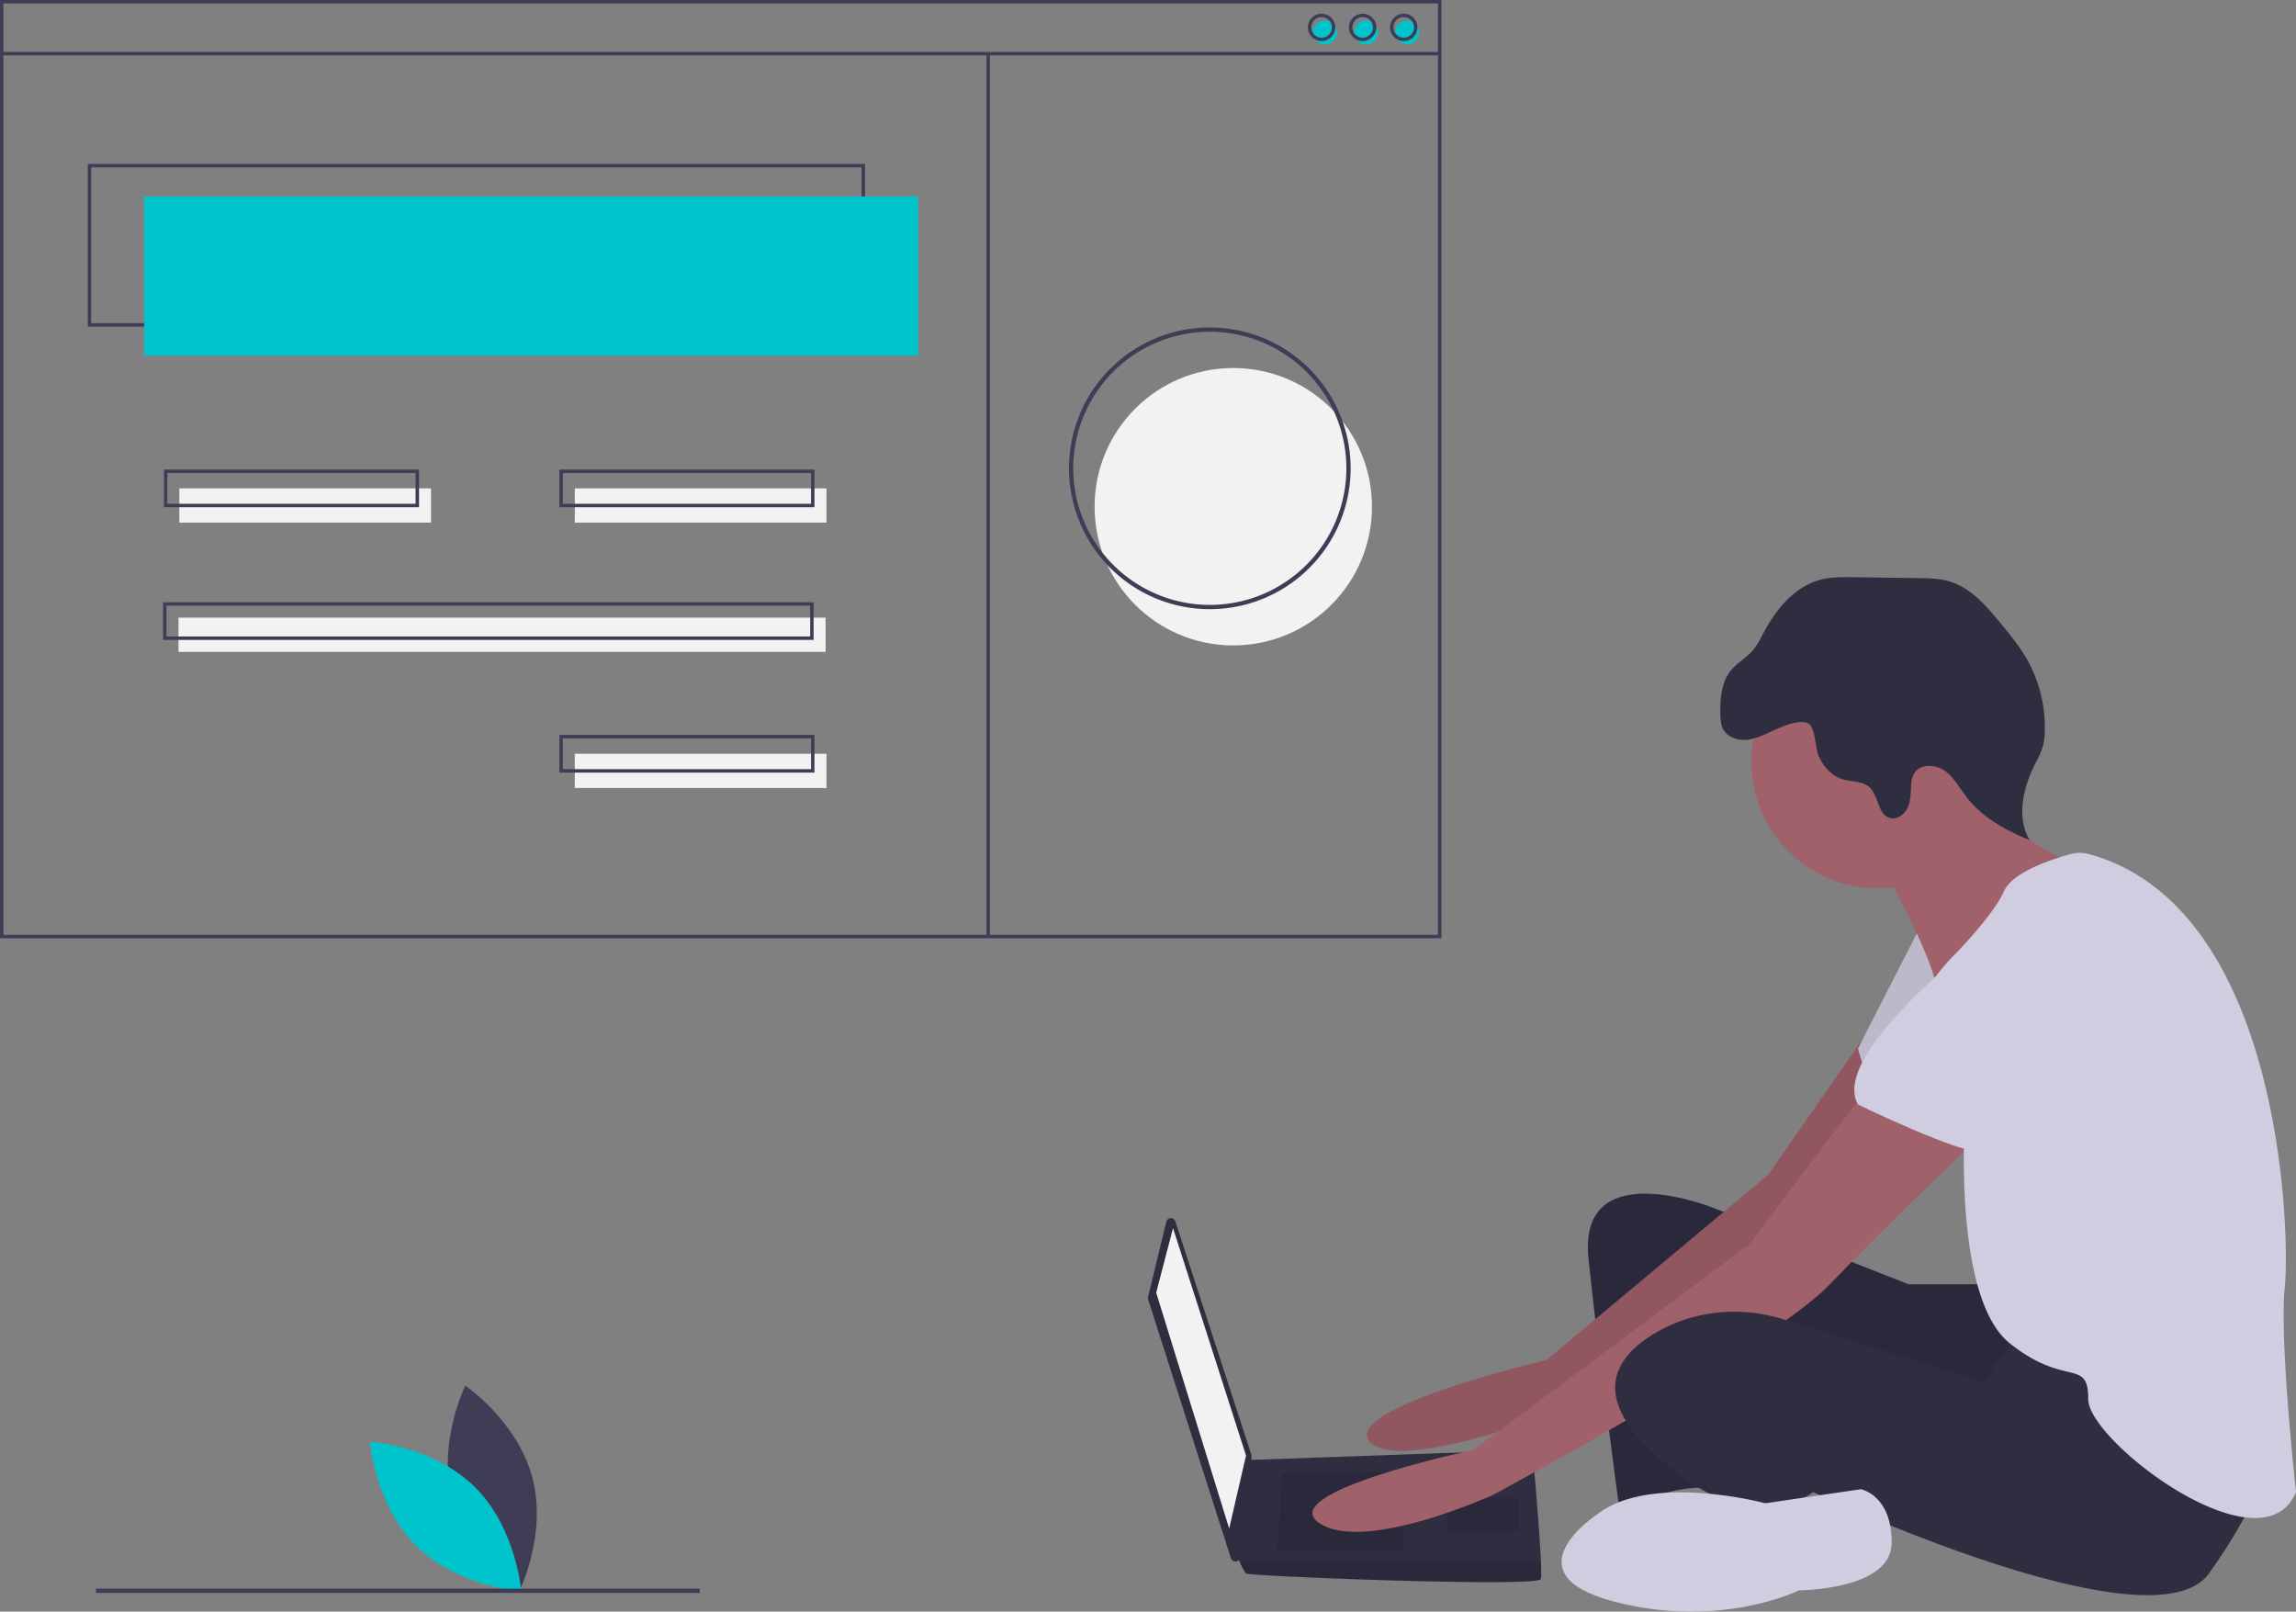 <svg id="account2" xmlns="http://www.w3.org/2000/svg" width="1076.064" height="755.228" viewBox="0 0 1076.064 755.228">
  <rect x="0" y="0" width="1076.064" height="755.228" fill="#808080" stroke="none"/>
  <path id="Path_7" data-name="Path 7" d="M888.489,774.809c6.984,26.6,31.459,43.22,31.459,43.22s13.15-26.5,6.166-53.1-31.459-43.22-31.459-43.22S881.5,748.211,888.489,774.809Z" transform="translate(-676.571 -72.386)" fill="#3f3d56"/>
  <path id="Path_8" data-name="Path 8" d="M942.86,769.183c19.563,19.327,21.751,48.831,21.751,48.831s-29.528-1.831-49.091-21.159-21.751-48.831-21.751-48.831S923.3,749.855,942.86,769.183Z" transform="translate(-720.348 -72.386)" fill="#00c4cc"/>
  <path id="Path_9" data-name="Path 9" d="M360.952,674.194H324.111l-90.788-35.526s-64.472-26.315-59.209,23.684,14.473,117.1,14.473,117.1,28.947-13.158,44.736-9.21,5.263-80.262,5.263-80.262,128.945,61.841,140.787,53.946,14.473-63.157,14.473-63.157Z" transform="translate(570.378 -72.386)" fill="#2f2e41"/>
  <path id="Path_10" data-name="Path 10" d="M360.952,674.194H324.111l-90.788-35.526s-64.472-26.315-59.209,23.684,14.473,117.1,14.473,117.1,28.947-13.158,44.736-9.21,5.263-80.262,5.263-80.262,128.945,61.841,140.787,53.946,14.473-63.157,14.473-63.157Z" transform="translate(570.378 -72.386)" opacity="0.1"/>
  <path id="Path_11" data-name="Path 11" d="M464.364,558.82,419.778,622.88,315.833,709.72s-96.051,22.368-82.893,38.157,93.419-15.789,93.419-15.789,119.735-86.84,123.682-93.419,47.368-68.42,47.368-68.42Z" transform="translate(408.922 -72.386)" fill="#a0616a"/>
  <path id="Path_12" data-name="Path 12" d="M464.364,558.82,419.778,622.88,315.833,709.72s-96.051,22.368-82.893,38.157,93.419-15.789,93.419-15.789,119.735-86.84,123.682-93.419,47.368-68.42,47.368-68.42Z" transform="translate(408.922 -72.386)" opacity="0.1"/>
  <path id="Path_13" data-name="Path 13" d="M223.807,507.092,194.86,563.67s6.579,27.631,17.1,30.263,55.262-34.21,55.262-34.21Z" transform="translate(675.944 -72.386)" fill="#d0cde1"/>
  <path id="Path_14" data-name="Path 14" d="M223.807,507.092,194.86,563.67s6.579,27.631,17.1,30.263,55.262-34.21,55.262-34.21Z" transform="translate(675.944 -72.386)" opacity="0.1"/>
  <path id="Path_15" data-name="Path 15" d="M560.085,644.9l-8.551,35.272a2.2,2.2,0,0,0,.043,1.19l38.788,121.211a2.2,2.2,0,0,0,4.287-.423l5.366-47.219a2.2,2.2,0,0,0-.094-.931l-35.6-109.264a2.2,2.2,0,0,0-4.236.163Z" transform="translate(-13.473 -72.386)" fill="#2f2e41"/>
  <path id="Path_16" data-name="Path 16" d="M499.99,575.493,492.1,605.756l34.21,110.524,7.894-34.21Z" transform="translate(49.768 0)" fill="#f2f2f2"/>
  <path id="Path_17" data-name="Path 17" d="M559.116,812.35c-1.316,3.947-136.84-1.316-138.155-2.632a28.565,28.565,0,0,1-2.895-5.263c-1.237-2.632-2.368-5.263-2.368-5.263l5.263-42.6,134.208-4.763s3.355,36.1,4.039,52.631C559.379,808.626,559.379,811.56,559.116,812.35Z" transform="translate(163.007 -72.386)" fill="#2f2e41"/>
  <path id="Path_18" data-name="Path 18" d="M421.044,689.965l-2.631,36.841h59.209V689.965Z" transform="translate(180.029 0)" opacity="0.1"/>
  <path id="Path_19" data-name="Path 19" d="M364.82,701.806l-.353-.07,1.669,15.86H399.03v-15.79Z" transform="translate(312.567 0)" opacity="0.1"/>
  <path id="Path_20" data-name="Path 20" d="M556.748,812.35c-1.316,3.947-136.84-1.316-138.155-2.632a28.565,28.565,0,0,1-2.895-5.263H556.84C557.011,808.626,557.011,811.56,556.748,812.35Z" transform="translate(165.375 -72.386)" opacity="0.1"/>
  <ellipse id="Ellipse_1" data-name="Ellipse 1" cx="59.209" cy="59.209" rx="59.209" ry="59.209" transform="translate(820.805 297.867)" fill="#a0616a"/>
  <path id="Path_21" data-name="Path 21" d="M163.94,482.093s19.736,34.21,23.684,52.631,59.209-36.841,59.209-36.841L254.07,478.8s-51.973-24.342-48.025-44.078S163.94,482.093,163.94,482.093Z" transform="translate(720.022 -72.386)" fill="#a0616a"/>
  <path id="Path_22" data-name="Path 22" d="M459.787,584.722l-53.946,71.051L276.9,751.824s-93.419,19.737-72.367,34.21,81.577-13.158,81.577-13.158S416.367,703.141,444,674.194s78.946-77.63,78.946-77.63Z" transform="translate(413.649 -72.386)" fill="#a0616a"/>
  <path id="Path_23" data-name="Path 23" d="M263.956,695.247l-15.789,25L153.936,690.6c-20.676-6.5-43.348-4.111-61.687,7.442C75.8,708.4,65.276,724.851,88.96,749.193c47.368,48.683,78.946,22.368,78.946,22.368s159.207,75,185.523,38.157,27.631-55.262,27.631-55.262S279.745,691.3,263.956,695.247Z" transform="translate(681.847 -72.386)" fill="#2f2e41"/>
  <path id="Path_24" data-name="Path 24" d="M268.014,782.087s-42.1,27.631,7.895,40.789,86.84-5.263,86.84-5.263,43.42,0,43.42-22.368-14.473-25-14.473-25l-44.736,6.579S293.014,762.351,268.014,782.087Z" transform="translate(480.424 -72.386)" fill="#d0cde1"/>
  <path id="Path_25" data-name="Path 25" d="M204.865,414.568c-4.03,1.8-8.026,3.923-12.408,4.444s-9.371-1.008-11.444-4.9c-1.12-2.1-1.248-4.578-1.3-6.961-.158-7.225.364-15.036,4.943-20.627,2.914-3.559,7.167-5.8,10.184-9.274,2.161-2.488,3.6-5.5,5.148-8.411,5.866-11.017,14.551-21.606,26.622-24.782,5.04-1.326,10.328-1.262,15.539-1.188l30.4.429c4.919.069,9.914.15,14.623,1.574,9.784,2.958,16.908,11.186,23.432,19.054,4.881,5.887,9.775,11.834,13.439,18.547a65.079,65.079,0,0,1,7.714,31.887,29.833,29.833,0,0,1-1.093,8.437,46.82,46.82,0,0,1-3.316,7.284c-5.7,11.2-9.085,25.182-2.665,35.983-11.152-4.555-22.186-10.528-29.542-20.068-3.291-4.267-5.872-9.263-10.258-12.395s-11.532-3.4-14.346,1.193a12.857,12.857,0,0,0-1.451,6.022c-.205,3.45-.2,7.033-1.663,10.164s-4.947,5.658-8.273,4.721c-5.729-1.614-5.18-10.406-9.592-14.4-3.351-3.033-8.521-2.453-12.826-3.83-5.016-1.6-8.779-5.95-10.924-10.759-1.63-3.656-1.606-13.223-4.691-15.2C217.247,409.022,208.45,412.969,204.865,414.568Z" transform="translate(626.578 -72.386)" fill="#2f2e41"/>
  <path id="Path_26" data-name="Path 26" d="M145.684,472.562a15.616,15.616,0,0,0-8.128.021c-8.446,2.267-27.38,8.27-31.44,17.4-5.263,11.842-23.684,30.263-23.684,30.263s-25,25-19.736,42.1,25,36.841,25,36.841-5.263,81.577,21.052,102.63,36.841,6.579,36.841,26.315,81.577,81.577,97.367,43.42c0,0-7.895-71.051-5.263-96.051C240.286,650.871,236.489,497.145,145.684,472.562Z" transform="translate(833.108 -72.386)" fill="#d0cde1"/>
  <path id="Path_27" data-name="Path 27" d="M207.551,505.777s-80.262,59.209-65.788,84.209c0,0,48.683,23.684,59.209,22.368s51.315-47.367,61.841-51.315S278.6,486.04,207.551,505.777Z" transform="translate(729.042 -72.386)" fill="#d0cde1"/>
  <ellipse id="Ellipse_2" data-name="Ellipse 2" cx="65" cy="65" rx="65" ry="65" transform="translate(513 172.458)" fill="#f2f2f2"/>
  <path id="Path_28" data-name="Path 28" d="M732.649,225.427H1096.9V149.207H732.649Zm362.644-1.6H734.254v-73.01h361.04Z" transform="translate(-691.515 -72.386)" fill="#3f3d56"/>
  <rect id="Rectangle_1" data-name="Rectangle 1" width="362.644" height="74.615" transform="translate(67.61 92.065)" fill="#00c4cc"/>
  <ellipse id="Ellipse_3" data-name="Ellipse 3" cx="5.616" cy="5.616" rx="5.616" ry="5.616" transform="translate(653.883 9.628)" fill="#00c4cc"/>
  <ellipse id="Ellipse_4" data-name="Ellipse 4" cx="5.616" cy="5.616" rx="5.616" ry="5.616" transform="translate(634.627 9.628)" fill="#00c4cc"/>
  <ellipse id="Ellipse_5" data-name="Ellipse 5" cx="5.616" cy="5.616" rx="5.616" ry="5.616" transform="translate(615.372 9.628)" fill="#00c4cc"/>
  <path id="Path_29" data-name="Path 29" d="M462.487,512.052h675.545V72.386H462.487Zm673.94-1.6H464.092V73.991h672.336Z" transform="translate(-462.487 -72.386)" fill="#3f3d56"/>
  <rect id="Rectangle_2" data-name="Rectangle 2" width="673.94" height="1.605" transform="translate(0.802 24.338)" fill="#3f3d56"/>
  <path id="Path_30" data-name="Path 30" d="M480.138,91.641a6.418,6.418,0,1,0-6.418-6.418,6.418,6.418,0,0,0,6.418,6.418Zm0-11.232a4.814,4.814,0,1,1-4.814,4.814,4.814,4.814,0,0,1,4.814-4.814Z" transform="translate(177.756 -72.386)" fill="#3f3d56"/>
  <path id="Path_31" data-name="Path 31" d="M499.393,91.641a6.418,6.418,0,1,0-6.419-6.418,6.418,6.418,0,0,0,6.419,6.418Zm0-11.232a4.814,4.814,0,1,1-4.814,4.814,4.814,4.814,0,0,1,4.814-4.814Z" transform="translate(139.245 -72.386)" fill="#3f3d56"/>
  <path id="Path_32" data-name="Path 32" d="M518.649,91.641a6.418,6.418,0,1,0-6.418-6.418A6.418,6.418,0,0,0,518.649,91.641Zm0-11.232a4.814,4.814,0,1,1-4.814,4.814,4.814,4.814,0,0,1,4.814-4.814Z" transform="translate(100.735 -72.386)" fill="#3f3d56"/>
  <rect id="Rectangle_3" data-name="Rectangle 3" width="1.605" height="414.346" transform="translate(462.35 25.14)" fill="#3f3d56"/>
  <rect id="Rectangle_4" data-name="Rectangle 4" width="117.94" height="16.046" transform="translate(269.391 228.859)" fill="#f2f2f2"/>
  <rect id="Rectangle_5" data-name="Rectangle 5" width="117.94" height="16.046" transform="translate(84.058 228.859)" fill="#f2f2f2"/>
  <path id="Path_33" data-name="Path 33" d="M756.317,310.07H875.861V292.419H756.317Zm117.94-1.6H757.922V294.024H874.257Z" transform="translate(-494.147 -72.386)" fill="#3f3d56"/>
  <rect id="Rectangle_6" data-name="Rectangle 6" width="117.94" height="16.046" transform="translate(269.391 353.217)" fill="#f2f2f2"/>
  <path id="Path_34" data-name="Path 34" d="M756.317,434.428H875.861V416.778H756.317Zm117.94-1.6H757.922V418.382H874.257Z" transform="translate(-494.147 -72.386)" fill="#3f3d56"/>
  <rect id="Rectangle_7" data-name="Rectangle 7" width="303.273" height="16.046" transform="translate(83.656 289.433)" fill="#f2f2f2"/>
  <path id="Path_35" data-name="Path 35" d="M756.718,372.249H1061.6V354.6H756.718Zm303.273-1.6H758.323V356.2h301.668Z" transform="translate(-680.283 -72.386)" fill="#3f3d56"/>
  <path id="Path_36" data-name="Path 36" d="M941.651,310.07h119.544V292.419H941.651Zm117.94-1.6H943.255V294.024H1059.59Z" transform="translate(-864.814 -72.386)" fill="#3f3d56"/>
  <path id="Path_37" data-name="Path 37" d="M571.032,357.844a66,66,0,1,0-66-66A66,66,0,0,0,571.032,357.844Zm0-130a64,64,0,1,1-64,64,64,64,0,0,1,64-64Z" transform="translate(-4.032 -72.386)" fill="#3f3d56"/>
  <rect id="Rectangle_8" data-name="Rectangle 8" width="283" height="2" transform="translate(45 744.458)" fill="#3f3d56"/>
</svg>
